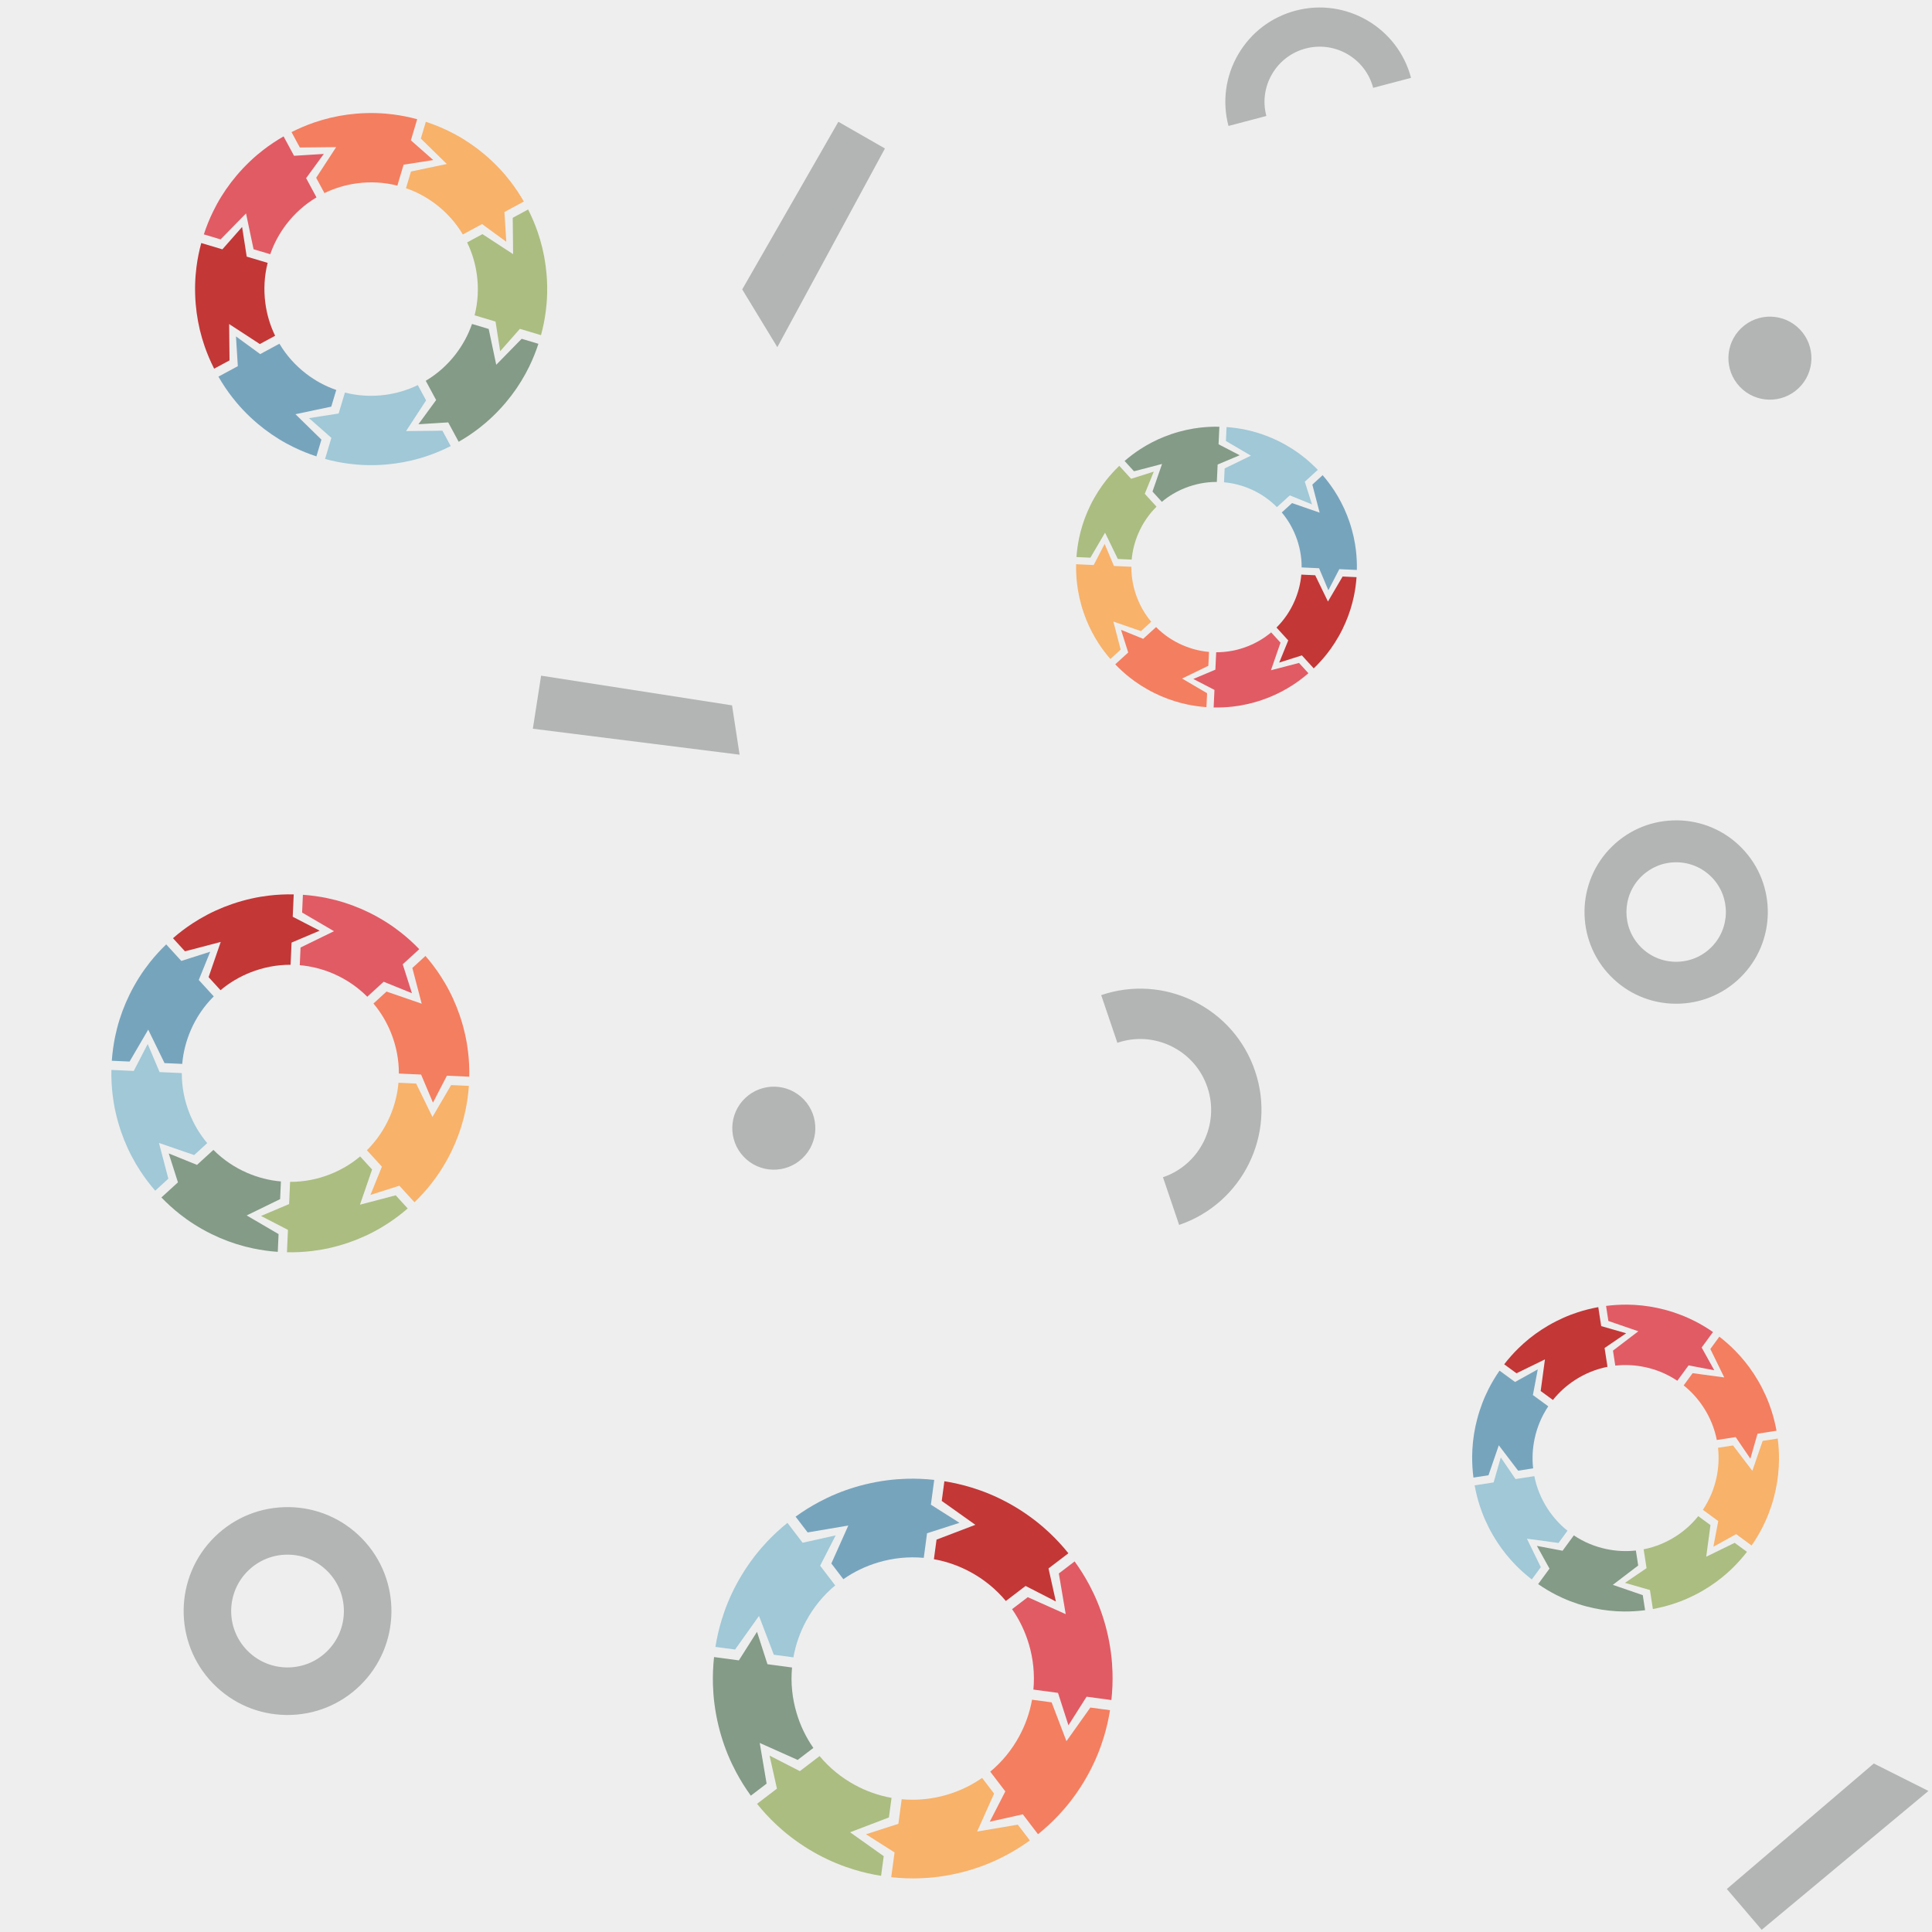 <?xml version="1.0" encoding="utf-8"?>
<svg xmlns="http://www.w3.org/2000/svg" xmlns:xlink="http://www.w3.org/1999/xlink" viewBox="0 0 256 256" width="256px" height="256px">
<style type="text/css">@keyframes ld-pulse
{
  0% {
    animation-timing-function: cubic-bezier(0.041,0.391,0.509,0.69);
    transform: scale(1);
  }
  24.3% {
    animation-timing-function: cubic-bezier(0.225,0.633,0.525,1);
    transform: scale(0.846);
  }
  55% {
    animation-timing-function: cubic-bezier(0.304,0.339,0.655,0.614);
    transform: scale(0.802);
  }
  70.2% {
    animation-timing-function: cubic-bezier(0.446,0.273,0.556,0.729);
    transform: scale(0.829);
  }
  82.3% {
    animation-timing-function: cubic-bezier(0.683,0.184,1,0.736);
    transform: scale(0.869);
  }
  100% {
    transform: scale(1);
  }
}
.ld.ld-pulse {
  animation: ld-pulse 0.5s infinite;
}</style>
<rect x="0" y="0" width="256" height="256" fill="#eee"/>
<defs>
  <g id="id-0.9540905679517582"><!--Generator: Adobe Illustrator 21.0.0, SVG Export Plug-In . SVG Version: 6.00 Build 0)--><path style="fill:#77a4bd" d="M49,26.37L49,26.37c-3.039,0.125-5.966,0.84-8.676,2.057C43.034,27.211,45.961,26.496,49,26.37z"/><path style="fill:#a0c8d7" d="M35.708,13.701c0.703-0.277,1.414-0.533,2.133-0.768C37.122,13.168,36.411,13.424,35.708,13.701z"/><path style="fill:#c33737" d="M33.998,32.584c1.894-1.743,4.033-3.127,6.326-4.157C38.031,29.457,35.892,30.841,33.998,32.584 L33.998,32.584z"/><path style="fill:#c33737" d="M28.783,17.261c2.189-1.425,4.51-2.61,6.925-3.56C33.293,14.651,30.972,15.836,28.783,17.261z"/><rect x="49" y="21.527" transform="matrix(0.894 -0.447 0.447 0.894 -5.537 24.442)" style="fill:#c33737" width="0" height="4.843"/><path style="fill:#c33737" d="M37.841,12.933c1.314-0.43,2.651-0.798,4.011-1.085C40.492,12.135,39.156,12.503,37.841,12.933z"/><path style="fill:#77a4bd" d="M49,15.896v-4.884c-1.821,0.046-3.62,0.215-5.389,0.505c-0.59,0.097-1.176,0.207-1.758,0.33 c-1.36,0.288-2.697,0.656-4.011,1.085c-0.719,0.235-1.43,0.491-2.133,0.768c-2.415,0.95-4.736,2.135-6.925,3.56 c-0.499,0.325-0.991,0.662-1.476,1.01c-1.456,1.046-2.848,2.199-4.168,3.454l2.74,2.74l7.69-2.387l-2.298,7.778l2.728,2.728 c1.894-1.743,4.033-3.127,6.326-4.157c2.709-1.217,5.637-1.932,8.676-2.057v-4.843l0,0l6-2.861L49,15.896z"/><path style="fill:#a0c8d7" d="M32.584,33.998L32.584,33.998c-2.06,2.237-3.625,4.813-4.68,7.589 C28.96,38.812,30.524,36.236,32.584,33.998z"/><path style="fill:#a0c8d7" d="M25.178,26.592l-3.453-3.453c-1.255,1.32-2.408,2.712-3.454,4.168 c-0.349,0.485-0.685,0.978-1.01,1.476c-0.758,1.165-1.443,2.371-2.069,3.604c-0.342,0.675-0.664,1.358-0.965,2.051 c-1.036,2.38-1.839,4.859-2.379,7.414c-0.123,0.582-0.233,1.169-0.33,1.758c-0.29,1.769-0.459,3.569-0.505,5.389l3.874,0l3.75-7.125 L22.512,49l3.858,0c0.106-2.572,0.64-5.063,1.534-7.412c1.056-2.776,2.62-5.352,4.68-7.59l-3.425-3.425l0,0l2.219-6.266 L25.178,26.592z"/><path style="fill:#849b87" d="M26.37,51L26.37,51c0.125,3.039,0.84,5.966,2.057,8.676C27.211,56.966,26.496,54.039,26.37,51z"/><path style="fill:#849b87" d="M15.896,51h-4.884c0.046,1.821,0.215,3.62,0.505,5.389c0.097,0.59,0.207,1.176,0.33,1.758 c0.288,1.36,0.656,2.697,1.085,4.011c0.235,0.719,0.491,1.43,0.768,2.133c0.95,2.415,2.135,4.736,3.56,6.925 c0.325,0.499,0.662,0.991,1.01,1.476c1.046,1.456,2.199,2.848,3.454,4.168l2.74-2.74l-2.387-7.69l7.778,2.298l2.728-2.728 c-1.743-1.894-3.127-4.033-4.157-6.326c-1.217-2.709-1.932-5.637-2.057-8.676h-4.843l0,0l-2.861-6L15.896,51z"/><path style="fill:#a0c8d7" d="M33.998,67.416L33.998,67.416c2.237,2.06,4.813,3.625,7.589,4.68 C38.812,71.04,36.236,69.476,33.998,67.416z"/><path style="fill:#abbd81" d="M26.592,74.822l-3.453,3.453c1.32,1.255,2.712,2.408,4.168,3.454c0.485,0.349,0.978,0.685,1.476,1.01 c1.165,0.758,2.371,1.443,3.604,2.069c0.675,0.342,1.358,0.664,2.051,0.965c2.38,1.036,4.859,1.839,7.414,2.379 c0.582,0.123,1.169,0.233,1.758,0.33c1.769,0.29,3.569,0.459,5.389,0.505l0-3.874l-7.125-3.75L49,77.488l0-3.858 c-2.572-0.106-5.063-0.64-7.412-1.534c-2.776-1.056-5.352-2.62-7.59-4.68l-3.425,3.425l0,0l-6.266-2.219L26.592,74.822z"/><path style="fill:#a0c8d7" d="M51,73.63L51,73.63c3.039-0.125,5.966-0.84,8.676-2.057C56.966,72.789,54.039,73.504,51,73.63z"/><path style="fill:#f8b26a" d="M51,84.104v4.884c1.821-0.046,3.62-0.215,5.389-0.505c0.59-0.097,1.176-0.207,1.758-0.33 c1.36-0.288,2.697-0.656,4.011-1.085c0.719-0.235,1.43-0.491,2.133-0.768c2.415-0.95,4.736-2.135,6.925-3.56 c0.499-0.325,0.991-0.662,1.476-1.01c1.456-1.046,2.848-2.199,4.168-3.454l-2.74-2.74l-7.69,2.387l2.298-7.778l-2.728-2.728 c-1.894,1.743-4.033,3.127-6.326,4.157c-2.709,1.217-5.637,1.932-8.676,2.057v4.843l0,0l-6,2.861L51,84.104z"/><path style="fill:#a0c8d7" d="M67.416,66.002L67.416,66.002c2.06-2.237,3.625-4.813,4.68-7.589 C71.04,61.188,69.476,63.764,67.416,66.002z"/><path style="fill:#f47e60" d="M74.822,73.408l3.453,3.453c1.255-1.32,2.408-2.712,3.454-4.168c0.349-0.485,0.685-0.978,1.01-1.476 c0.758-1.165,1.443-2.371,2.069-3.604c0.342-0.675,0.664-1.358,0.965-2.051c1.036-2.38,1.839-4.859,2.379-7.414 c0.123-0.582,0.233-1.169,0.33-1.758c0.29-1.769,0.459-3.569,0.505-5.389l-3.874,0l-3.75,7.125L77.488,51l-3.858,0 c-0.106,2.572-0.64,5.063-1.534,7.412c-1.056,2.776-2.62,5.352-4.68,7.59l3.425,3.425l0,0l-2.219,6.266L74.822,73.408z"/><path style="fill:#a0c8d7" d="M73.63,49L73.63,49c-0.125-3.039-0.84-5.966-2.057-8.676C72.789,43.034,73.504,45.961,73.63,49z"/><path style="fill:#e15b64" d="M84.104,49h4.884c-0.046-1.821-0.215-3.62-0.505-5.389c-0.097-0.59-0.207-1.176-0.33-1.758 c-0.288-1.36-0.656-2.697-1.085-4.011c-0.235-0.719-0.491-1.43-0.768-2.133c-0.95-2.415-2.135-4.736-3.56-6.925 c-0.325-0.499-0.662-0.991-1.01-1.476c-1.046-1.456-2.199-2.848-3.454-4.168l-2.74,2.74l2.387,7.69l-7.778-2.298l-2.728,2.728 c1.743,1.894,3.127,4.033,4.157,6.326c1.217,2.709,1.932,5.637,2.057,8.676h4.843l0,0l2.861,6L84.104,49z"/><path style="fill:#a0c8d7" d="M66.002,32.584L66.002,32.584c-2.237-2.06-4.813-3.625-7.589-4.68 C61.188,28.96,63.764,30.524,66.002,32.584z"/><path style="fill:#c33737" d="M73.408,25.178l3.453-3.453c-1.32-1.255-2.712-2.408-4.168-3.454 c-0.485-0.349-0.978-0.685-1.476-1.01c-1.165-0.758-2.371-1.443-3.604-2.069c-0.675-0.342-1.358-0.664-2.051-0.965 c-2.38-1.036-4.859-1.839-7.414-2.379c-0.582-0.123-1.169-0.233-1.758-0.33c-1.769-0.29-3.569-0.459-5.389-0.505l0,3.874l7.125,3.75 L51,22.512l0,3.858c2.572,0.106,5.063,0.64,7.412,1.534c2.776,1.056,5.352,2.62,7.59,4.68l3.425-3.425l0,0l6.266,2.219 L73.408,25.178z"/></g>
  <g id="id-0.9540905679517582-2">
    
<!-- Generator: Adobe Illustrator 21.0.0, SVG Export Plug-In . SVG Version: 6.00 Build 0)  -->






<polygon fill="#B3B4B4" points="98,100 70.606,96.559 71.699,89.53 97,93.464 "/>
<path fill="#B3B4B4" d="M38.106,227.244c-0.062,0-0.124,0-0.187-0.001c-3.679-0.049-7.118-1.527-9.685-4.162
	c-5.299-5.44-5.184-14.177,0.257-19.476c2.635-2.567,6.105-3.946,9.791-3.905c3.679,0.049,7.118,1.527,9.685,4.162
	c5.299,5.44,5.184,14.177-0.257,19.476C45.119,225.861,41.715,227.244,38.106,227.244z M38.098,205.999
	c-1.958,0-3.805,0.75-5.211,2.119c-2.952,2.875-3.014,7.615-0.139,10.567c1.393,1.43,3.259,2.232,5.254,2.258
	c2.012,0.018,3.882-0.726,5.312-2.119c2.952-2.875,3.014-7.615,0.139-10.566l0,0c-1.393-1.43-3.259-2.232-5.254-2.258
	C38.165,205.999,38.131,205.999,38.098,205.999z"/>
<ellipse transform="matrix(0.725 -0.689 0.689 0.725 31.783 174.591)" fill="#B3B4B4" cx="234.5" cy="47.5" rx="5.5" ry="5.5"/>
<path fill="#B3B4B4" d="M156.241,162.307l-2.142-6.316c4.911-1.666,7.552-7.017,5.886-11.929c-0.807-2.379-2.492-4.302-4.745-5.414
	c-2.254-1.112-4.805-1.28-7.183-0.473l-2.143-6.316c4.067-1.379,8.427-1.092,12.277,0.808c3.851,1.9,6.731,5.186,8.11,9.253
	C169.148,150.314,164.635,159.46,156.241,162.307z"/>
<ellipse transform="matrix(0.725 -0.689 0.689 0.725 -74.784 111.724)" fill="#B3B4B4" cx="102.5" cy="149.5" rx="5.5" ry="5.5"/>
<polygon fill="#B3B4B4" points="228.814,250.299 248.288,233.674 255.528,237.31 233.433,255.709 "/>
<polygon fill="#B3B4B4" points="117.258,19.675 103,46 98.348,38.347 111.088,16.136 "/>
<path fill="#B3B4B4" d="M222.105,133c-0.055,0-0.109,0-0.165-0.001c-3.245-0.043-6.28-1.347-8.544-3.672
	c-4.675-4.8-4.573-12.507,0.226-17.182c2.325-2.265,5.386-3.481,8.638-3.445c3.245,0.043,6.28,1.347,8.544,3.672
	c4.674,4.799,4.573,12.507-0.226,17.182C228.293,131.78,225.289,133,222.105,133z M222.098,114.257c-1.728,0-3.357,0.662-4.597,1.87
	c-2.604,2.536-2.659,6.718-0.123,9.322c1.229,1.261,2.875,1.969,4.636,1.992c1.775,0.016,3.425-0.641,4.686-1.869
	c2.604-2.536,2.659-6.718,0.123-9.322l0,0c-1.229-1.261-2.875-1.969-4.636-1.992C222.157,114.257,222.128,114.257,222.098,114.257z"
	/>
<path fill="#B3B4B4" d="M186.97,10.317l-5.018,1.322c-1.028-3.902-5.04-6.241-8.942-5.213c-1.89,0.498-3.474,1.702-4.458,3.391
	c-0.985,1.689-1.253,3.661-0.754,5.55l-5.018,1.322c-0.851-3.232-0.393-6.6,1.289-9.486c1.683-2.886,4.389-4.945,7.62-5.796
	C178.357-0.349,185.213,3.648,186.97,10.317z"/>


    <g transform="matrix(0.991 0.133 -0.133 0.991 30.542 -14.083) translate(121.067,222.398) scale(0.679)"><g class="ld ld-pulse" style="animation-delay:0s"><g data-icon="">  <use href="#id-0.9540905679517582" x="-50" y="-50"/>
</g></g></g><g transform="matrix(-0.046 0.999 -0.999 -0.046 243.707 -82.505) translate(161.268,75.171) scale(0.477)"><g class="ld ld-pulse" style="animation-delay:-0.1s"><g data-icon="">  <use href="#id-0.9540905679517582" x="-50" y="-50"/>
</g></g></g><g transform="matrix(0.591 -0.807 0.807 0.591 -67.658 252.831) translate(215.293,193.082) scale(0.521)"><g class="ld ld-pulse" style="animation-delay:-0.2s"><g data-icon="">  <use href="#id-0.9540905679517582" x="-50" y="-50"/>
</g></g></g><g transform="matrix(-0.475 -0.88 0.88 -0.475 38.828 99.785) translate(49.185,38.308) scale(0.598)"><g class="ld ld-pulse" style="animation-delay:-0.3s"><g data-icon="">  <use href="#id-0.9540905679517582" x="-50" y="-50"/>
</g></g></g><g transform="matrix(0.738 -0.675 0.675 0.738 -85.907 63.188) translate(38.434,142.243) scale(0.608)"><g class="ld ld-pulse" style="animation-delay:-0.4s"><g data-icon="">  <use href="#id-0.9540905679517582" x="-50" y="-50"/>
</g></g></g>
  </g>
</defs>
<g>
  <use href="#id-0.9540905679517582-2" x="0" y="0"/>
  <use href="#id-0.9540905679517582-2" x="-256" y="0"/>
  <animateTransform attributeName="transform" type="translate" repeatCount="indefinite" dur="4s"
  keyTimes="0;1" values="0;256"/>
</g>
</svg>